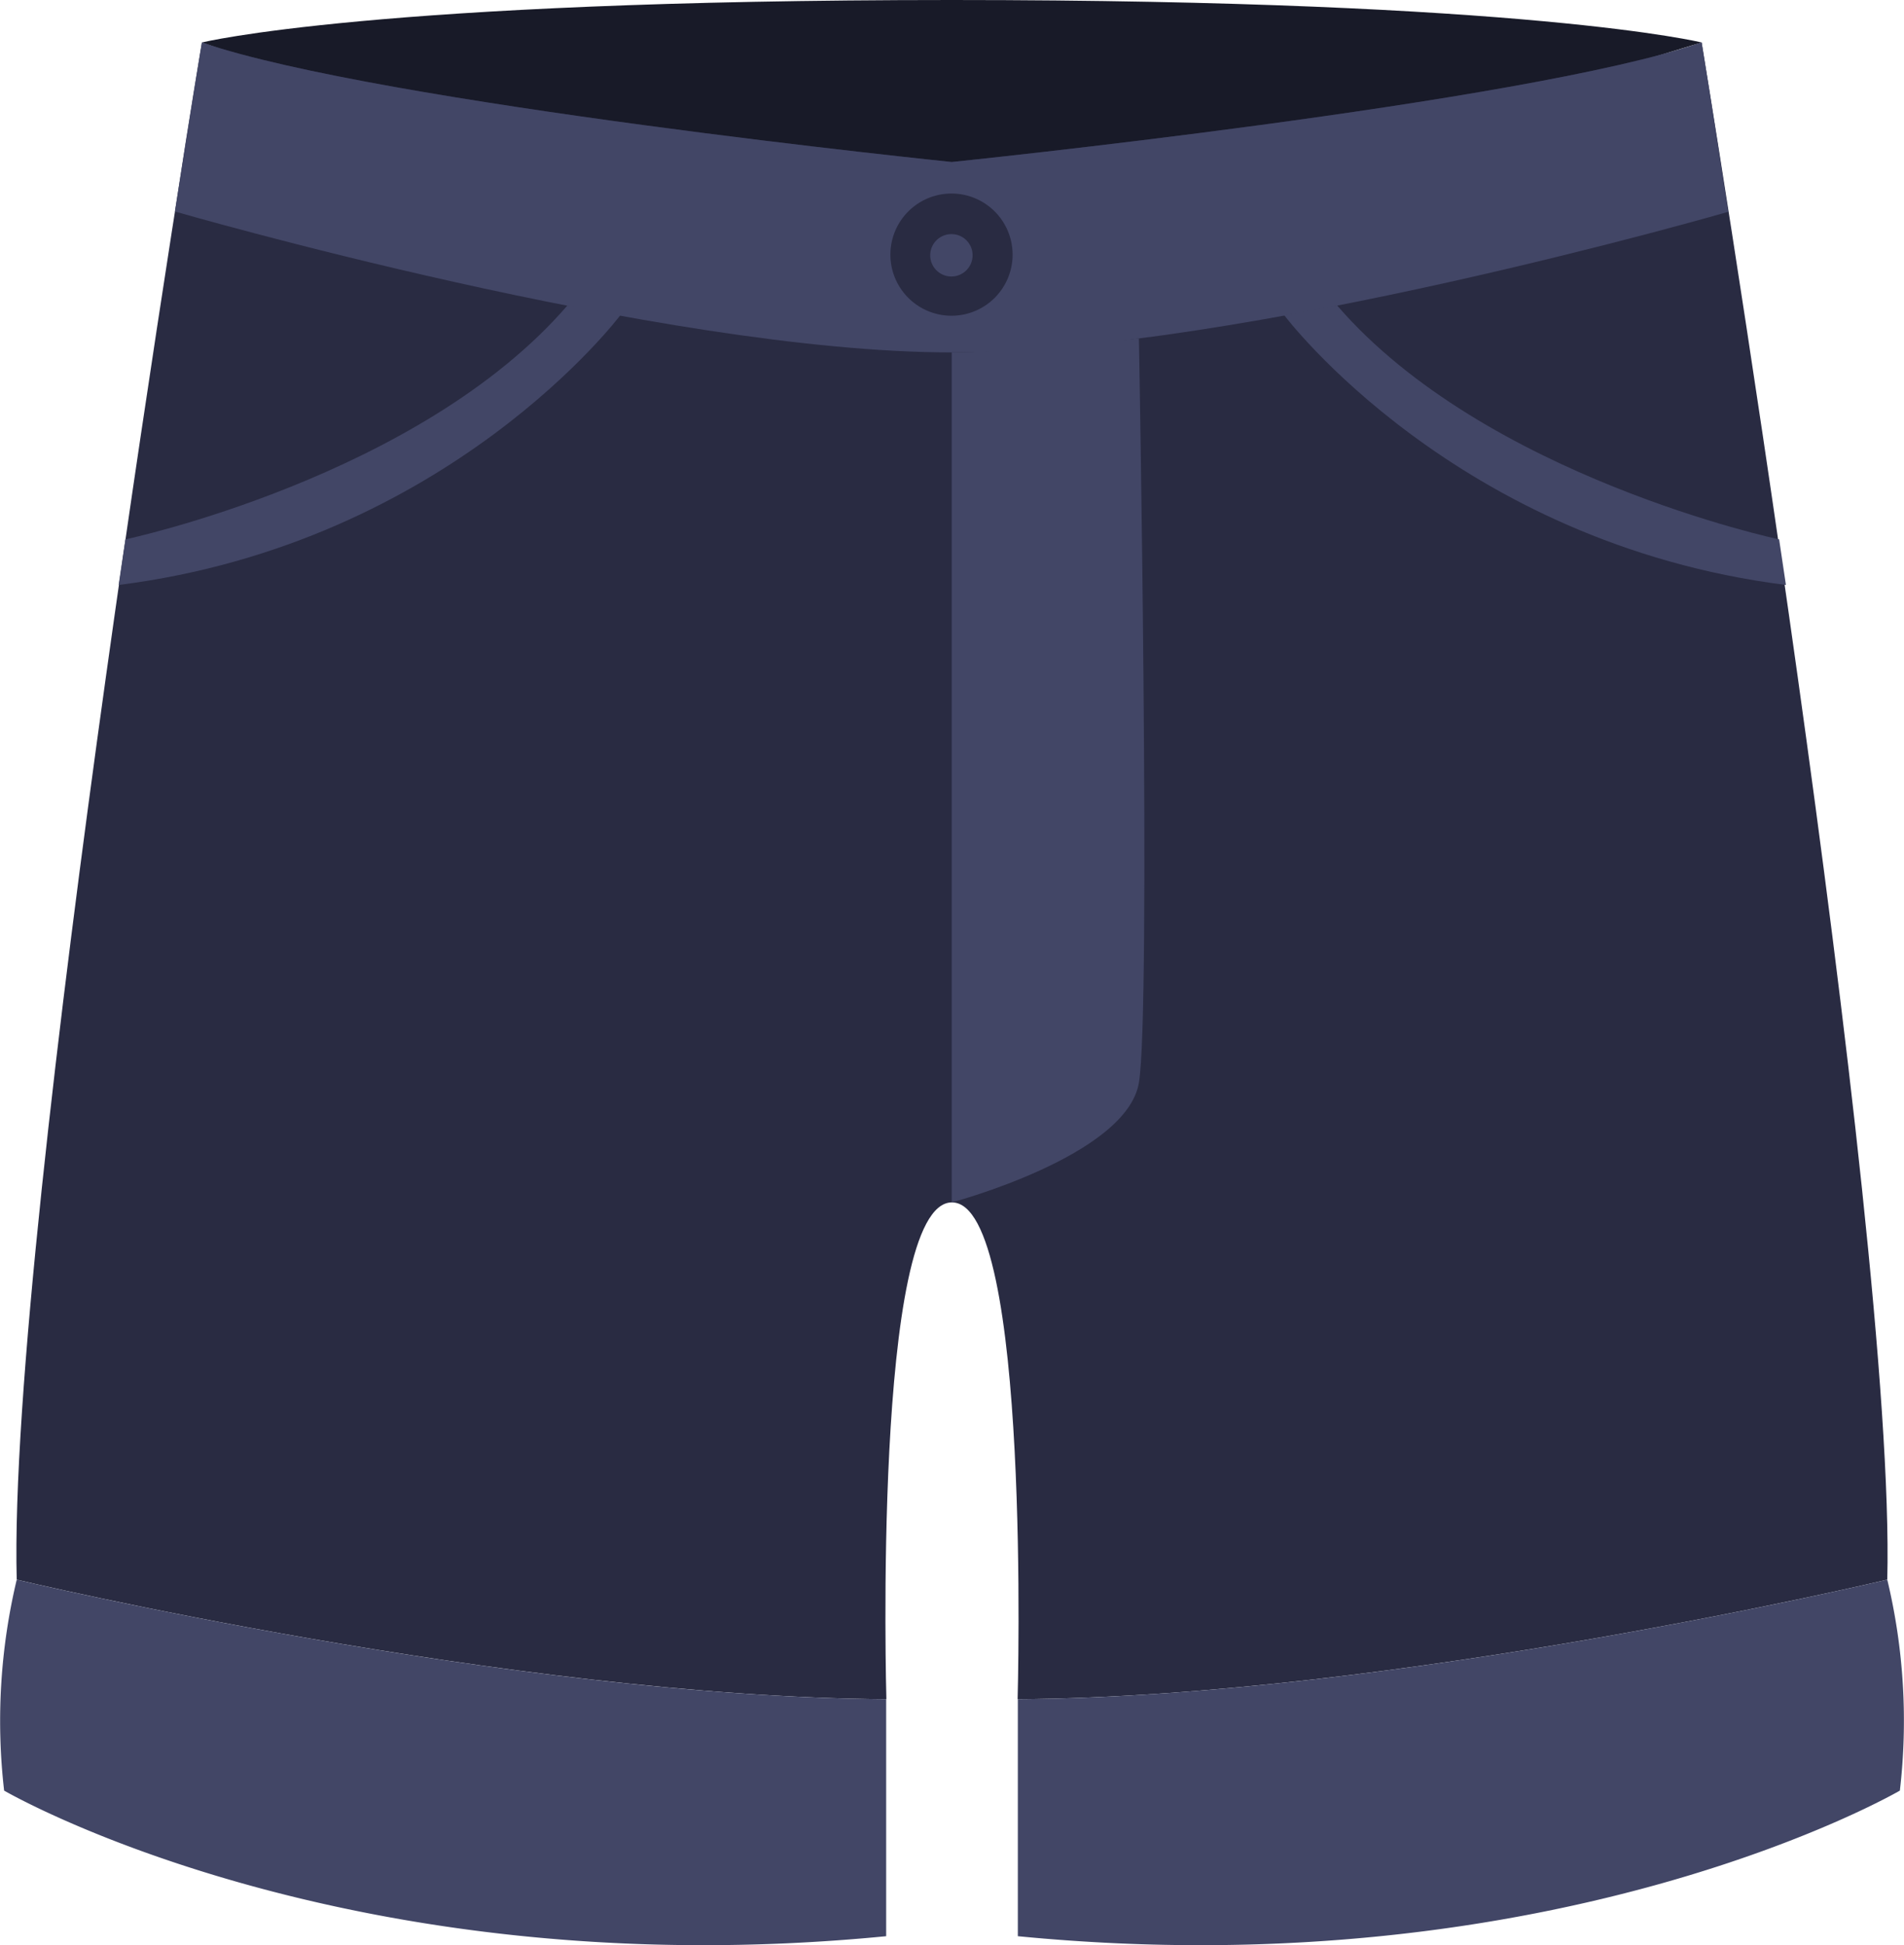 <svg xmlns="http://www.w3.org/2000/svg" width="170.77" height="174.48" viewBox="0 0 170.77 174.48">
  <defs>
    <style>
      .cls-1 {
        fill: #181a28;
      }

      .cls-2 {
        fill: #292b42;
      }

      .cls-3 {
        fill: #424666;
      }
    </style>
  </defs>
  <title>Asset 8clothes3</title>
  <g id="Layer_2" data-name="Layer 2">
    <g id="OBJECTS">
      <g>
        <path class="cls-1" d="M18.11,3.81S33.5,0,85.36,0s67.26,3.81,67.26,3.81l-72,21.77Z"/>
        <g>
          <path class="cls-2" d="M152.62,3.81c-16,5.47-67.26,10.72-67.26,10.72S34.08,9.28,18.11,3.81c0,0-17.45,105.93-16.61,137.88,0,0,44.14,10.51,78,10.72,0,0-1.26-44.56,5.88-44.56s5.89,44.56,5.89,44.56c33.84-.21,78-10.72,78-10.72C170.07,109.74,152.62,3.81,152.62,3.81Z"/>
          <g>
            <path class="cls-3" d="M1.5,141.69A54.66,54.66,0,0,0,.37,160.61s30.51,17.81,79.11,13.06V152.41C45.64,152.2,1.5,141.69,1.5,141.69Z"/>
            <path class="cls-3" d="M169.27,141.69a54.38,54.38,0,0,1,1.13,18.92s-30.51,17.81-79.11,13.06V152.41C125.13,152.2,169.27,141.69,169.27,141.69Z"/>
          </g>
          <path class="cls-3" d="M152.62,3.81c-16,5.47-67.26,10.72-67.26,10.72S34.08,9.28,18.11,3.81c0,0-1,5.83-2.42,15.16h0S59.26,31.61,85.36,31.61,155,19,155,19h0C153.58,9.64,152.62,3.81,152.62,3.81Z"/>
          <g>
            <path class="cls-2" d="M90.82,22.84a5.48,5.48,0,1,1-5.48-5.48A5.48,5.48,0,0,1,90.82,22.84Z"/>
            <path class="cls-3" d="M87.23,22.84A1.9,1.9,0,1,1,85.34,21,1.89,1.89,0,0,1,87.23,22.84Z"/>
          </g>
          <path class="cls-3" d="M85.36,31.61v76.24s15.69-4.16,16.79-10.74,0-66.75,0-66.75S88.83,31.69,85.36,31.61Z"/>
          <g>
            <path class="cls-3" d="M11.25,48.38s26.37-5.59,39.66-21l4.73.89s-15.33,20.45-45,24.2Z"/>
            <path class="cls-3" d="M159.57,48.38s-26.37-5.59-39.66-21l-4.73.89s15.34,20.45,45,24.2Z"/>
          </g>
        </g>
      </g>
    </g>
  </g>
</svg>
